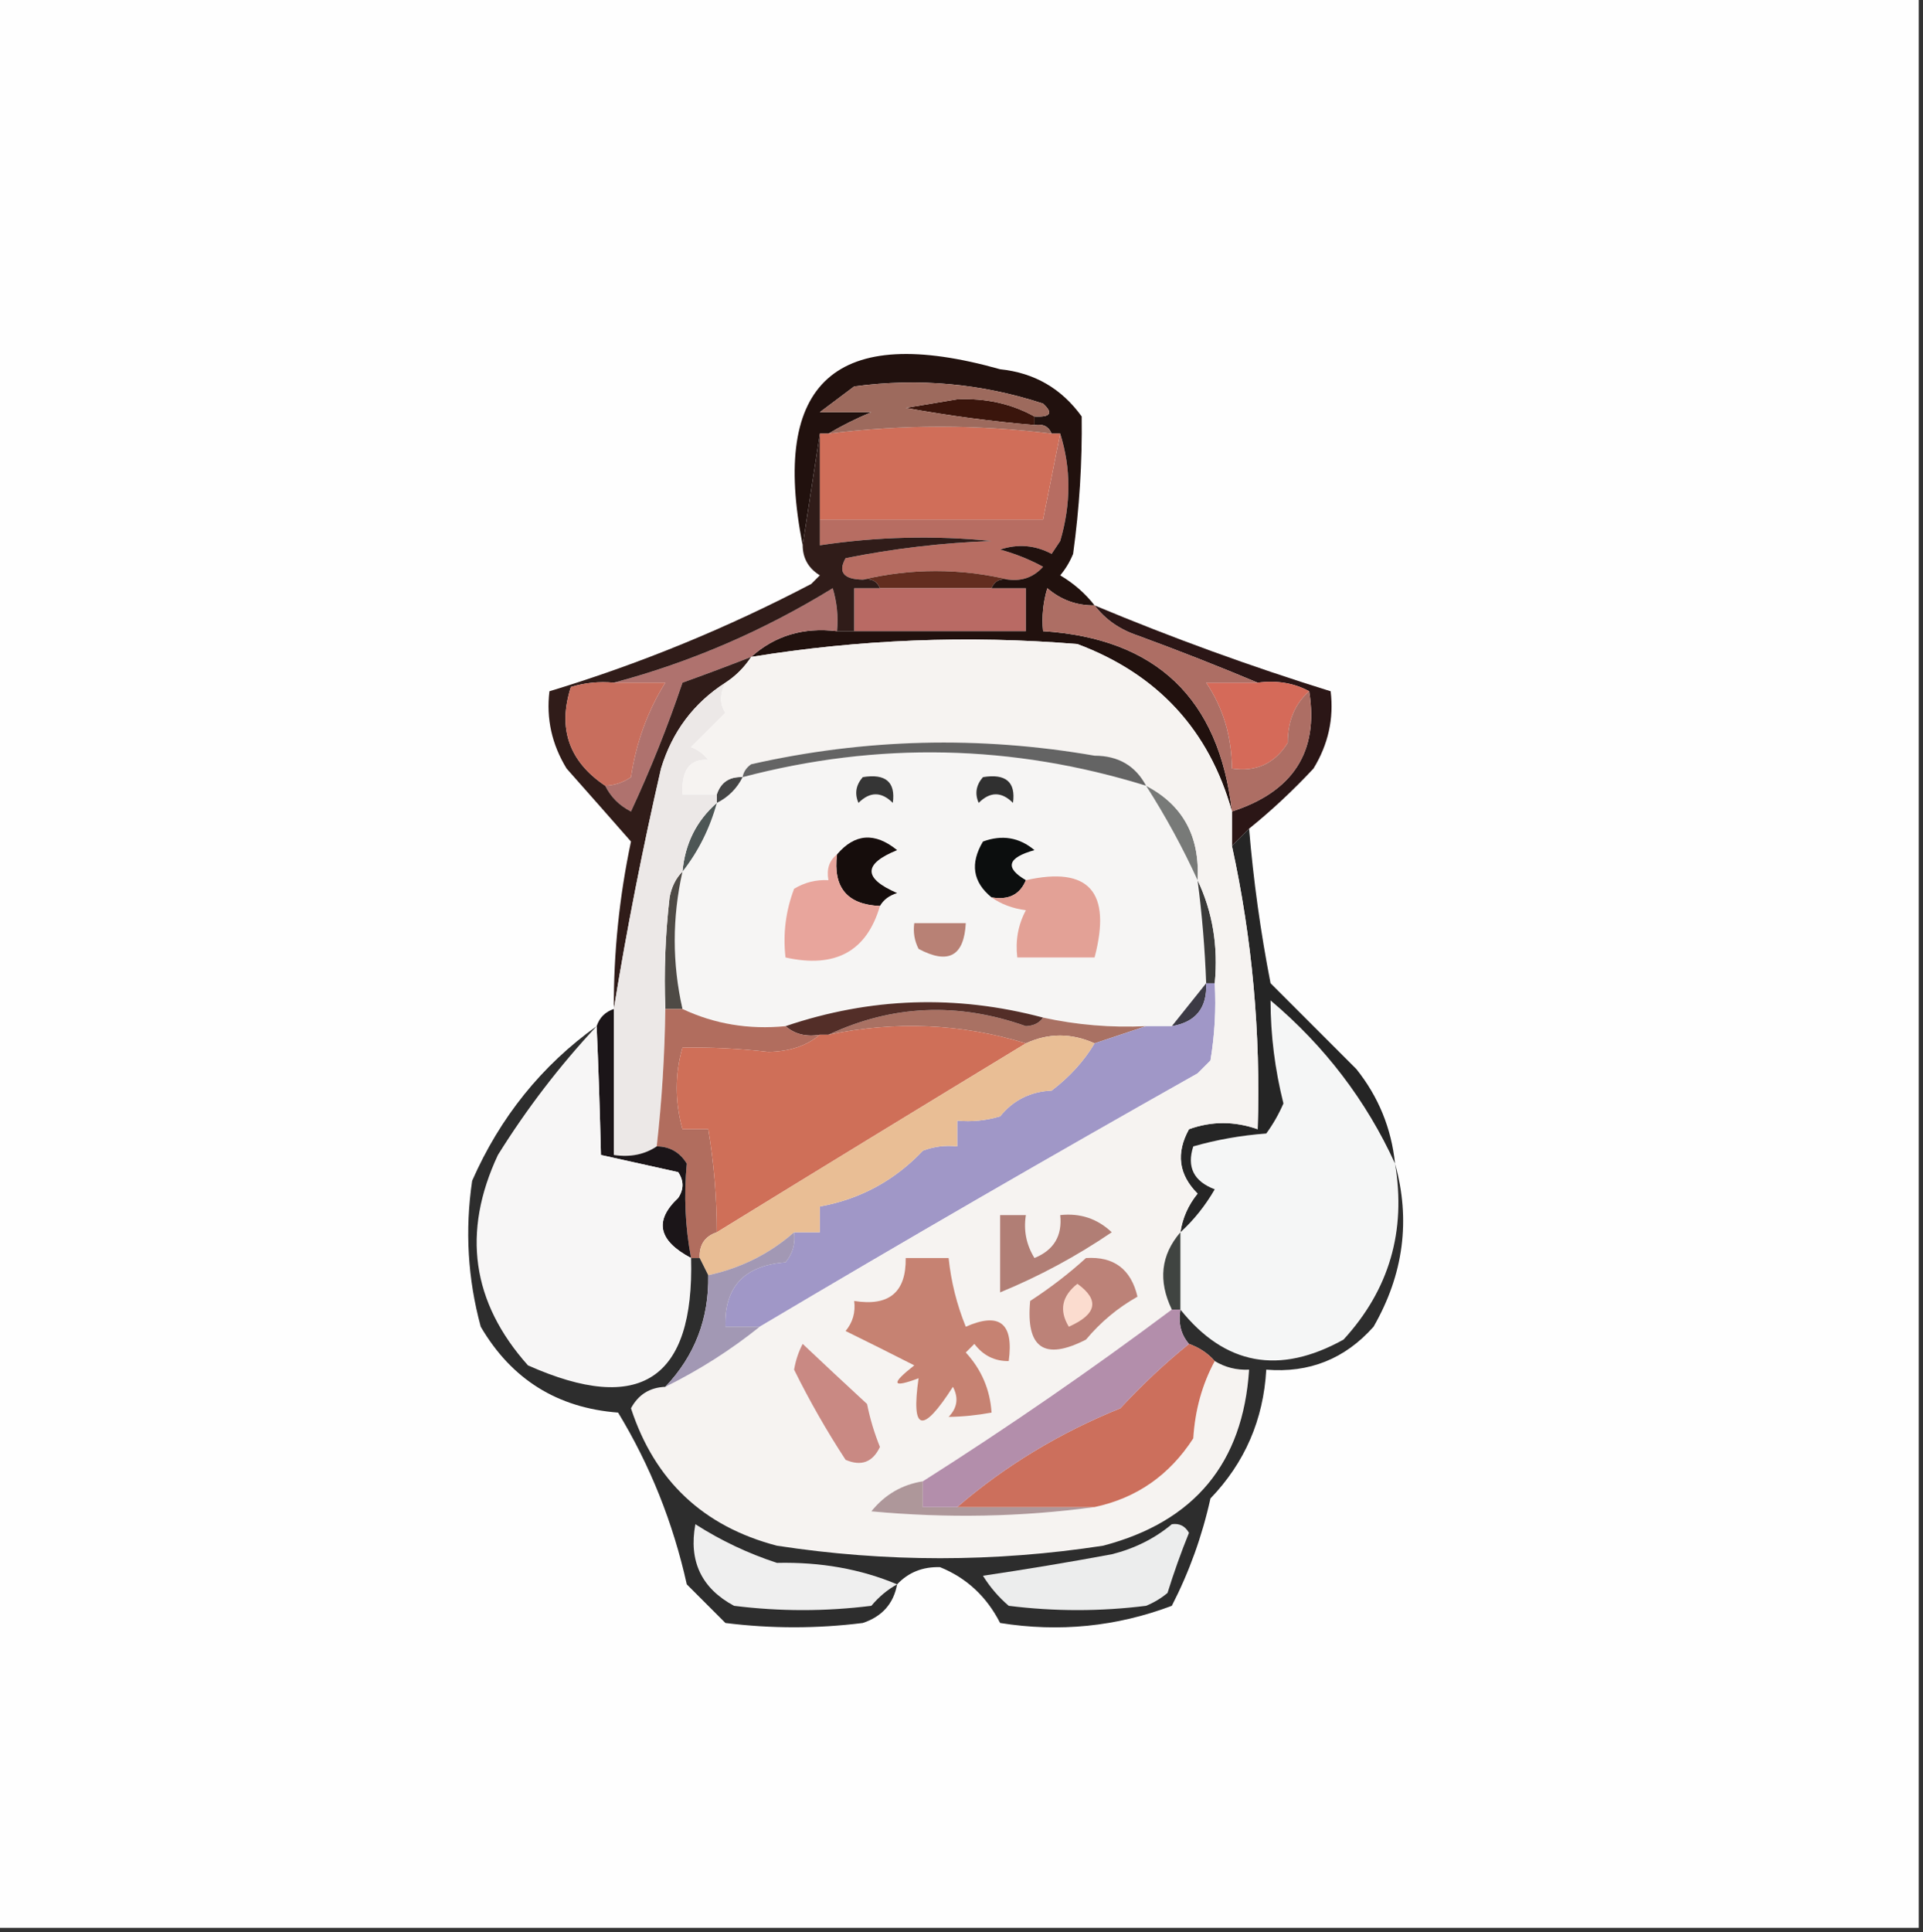 <?xml version="1.0" encoding="UTF-8"?>
<!DOCTYPE svg PUBLIC "-//W3C//DTD SVG 1.1//EN" "http://www.w3.org/Graphics/SVG/1.1/DTD/svg11.dtd">
<svg xmlns="http://www.w3.org/2000/svg" version="1.1" width="224px" height="225px" style="shape-rendering:geometricPrecision; text-rendering:geometricPrecision; image-rendering:optimizeQuality; fill-rule:evenodd; clip-rule:evenodd" xmlns:xlink="http://www.w3.org/1999/xlink">
<rect width="100%" height="100%" fill="#333333" stroke="none"/>
<g><path style="opacity:1" fill="#fefefe" d="M -0.5,-0.5 C 74.167,-0.5 148.833,-0.5 223.5,-0.5C 223.5,74.5 223.5,149.5 223.5,224.5C 148.833,224.5 74.167,224.5 -0.5,224.5C -0.5,149.5 -0.5,74.5 -0.5,-0.5 Z"/></g>
<g><path style="opacity:1" fill="#b76d62" d="M 123.5,50.5 C 124.768,54.522 124.768,58.689 123.5,63C 123.167,63.5 122.833,64 122.5,64.5C 120.568,63.48 118.568,63.313 116.5,64C 118.246,64.471 119.913,65.138 121.5,66C 120.437,67.188 119.103,67.688 117.5,67.5C 111.833,66.167 106.167,66.167 100.5,67.5C 98.255,67.459 97.588,66.626 98.5,65C 104.103,63.876 109.769,63.21 115.5,63C 108.805,62.335 102.138,62.502 95.5,63.5C 95.5,62.5 95.5,61.5 95.5,60.5C 104.167,60.5 112.833,60.5 121.5,60.5C 122.167,57.167 122.833,53.833 123.5,50.5 Z"/></g>
<g><path style="opacity:1" fill="#632d1f" d="M 100.5,67.5 C 106.167,66.167 111.833,66.167 117.5,67.5C 116.508,67.328 115.842,67.662 115.5,68.5C 111.167,68.5 106.833,68.5 102.5,68.5C 102.158,67.662 101.492,67.328 100.5,67.5 Z"/></g>
<g><path style="opacity:1" fill="#b96a64" d="M 102.5,68.5 C 106.833,68.5 111.167,68.5 115.5,68.5C 116.833,68.5 118.167,68.5 119.5,68.5C 119.5,70.167 119.5,71.833 119.5,73.5C 112.833,73.5 106.167,73.5 99.5,73.5C 99.5,71.833 99.5,70.167 99.5,68.5C 100.5,68.5 101.5,68.5 102.5,68.5 Z"/></g>
<g><path style="opacity:1" fill="#2b1616" d="M 127.5,70.5 C 136.562,74.288 145.729,77.622 155,80.5C 155.388,83.685 154.721,86.685 153,89.5C 150.604,92.067 148.104,94.4 145.5,96.5C 144.833,97.167 144.167,97.833 143.5,98.5C 143.5,97.167 143.5,95.833 143.5,94.5C 150.635,92.188 153.635,87.521 152.5,80.5C 150.735,79.539 148.735,79.205 146.5,79.5C 141.972,77.596 137.306,75.763 132.5,74C 130.416,73.303 128.749,72.136 127.5,70.5 Z"/></g>
<g><path style="opacity:1" fill="#21110e" d="M 127.5,70.5 C 125.418,70.528 123.584,69.861 122,68.5C 121.506,70.134 121.34,71.801 121.5,73.5C 134.68,74.347 142.014,81.347 143.5,94.5C 140.848,85.011 134.848,78.511 125.5,75C 112.723,73.961 100.056,74.461 87.5,76.5C 90.251,74.025 93.584,73.025 97.5,73.5C 98.167,73.5 98.833,73.5 99.5,73.5C 106.167,73.5 112.833,73.5 119.5,73.5C 119.5,71.833 119.5,70.167 119.5,68.5C 118.167,68.5 116.833,68.5 115.5,68.5C 115.842,67.662 116.508,67.328 117.5,67.5C 119.103,67.688 120.437,67.188 121.5,66C 119.913,65.138 118.246,64.471 116.5,64C 118.568,63.313 120.568,63.48 122.5,64.5C 122.833,64 123.167,63.5 123.5,63C 124.768,58.689 124.768,54.522 123.5,50.5C 123.167,50.5 122.833,50.5 122.5,50.5C 122.158,49.662 121.492,49.328 120.5,49.5C 120.5,49.167 120.5,48.833 120.5,48.5C 122.379,48.607 122.712,48.107 121.5,47C 114.35,44.656 107.016,43.989 99.5,45C 98.167,46 96.833,47 95.5,48C 97.5,48 99.5,48 101.5,48C 99.685,48.757 98.019,49.59 96.5,50.5C 96.167,50.5 95.833,50.5 95.5,50.5C 94.833,54.833 94.167,59.167 93.5,63.5C 89.727,44.453 97.393,37.619 116.5,43C 120.491,43.412 123.658,45.246 126,48.5C 126.068,53.828 125.735,59.162 125,64.5C 124.626,65.416 124.126,66.25 123.5,67C 125.093,67.949 126.426,69.115 127.5,70.5 Z"/></g>
<g><path style="opacity:1" fill="#d06e59" d="M 122.5,50.5 C 122.833,50.5 123.167,50.5 123.5,50.5C 122.833,53.833 122.167,57.167 121.5,60.5C 112.833,60.5 104.167,60.5 95.5,60.5C 95.5,57.167 95.5,53.833 95.5,50.5C 95.833,50.5 96.167,50.5 96.5,50.5C 105.15,49.421 113.817,49.421 122.5,50.5 Z"/></g>
<g><path style="opacity:1" fill="#3a150c" d="M 120.5,48.5 C 120.5,48.833 120.5,49.167 120.5,49.5C 115.477,49.073 110.477,48.407 105.5,47.5C 107.5,47.167 109.5,46.833 111.5,46.5C 114.814,46.343 117.814,47.009 120.5,48.5 Z"/></g>
<g><path style="opacity:1" fill="#9d6a5d" d="M 120.5,48.5 C 117.814,47.009 114.814,46.343 111.5,46.5C 109.5,46.833 107.5,47.167 105.5,47.5C 110.477,48.407 115.477,49.073 120.5,49.5C 121.492,49.328 122.158,49.662 122.5,50.5C 113.817,49.421 105.15,49.421 96.5,50.5C 98.019,49.59 99.685,48.757 101.5,48C 99.5,48 97.5,48 95.5,48C 96.833,47 98.167,46 99.5,45C 107.016,43.989 114.35,44.656 121.5,47C 122.712,48.107 122.379,48.607 120.5,48.5 Z"/></g>
<g><path style="opacity:1" fill="#af726e" d="M 97.5,73.5 C 93.584,73.025 90.251,74.025 87.5,76.5C 84.807,77.552 82.14,78.552 79.5,79.5C 77.772,84.621 75.772,89.621 73.5,94.5C 72.145,93.812 71.145,92.812 70.5,91.5C 71.583,91.461 72.583,91.127 73.5,90.5C 74.1,86.482 75.433,82.815 77.5,79.5C 75.5,79.5 73.5,79.5 71.5,79.5C 80.428,77.125 88.928,73.458 97,68.5C 97.493,70.134 97.66,71.801 97.5,73.5 Z"/></g>
<g><path style="opacity:1" fill="#301c19" d="M 95.5,50.5 C 95.5,53.833 95.5,57.167 95.5,60.5C 95.5,61.5 95.5,62.5 95.5,63.5C 102.138,62.502 108.805,62.335 115.5,63C 109.769,63.21 104.103,63.876 98.5,65C 97.588,66.626 98.255,67.459 100.5,67.5C 101.492,67.328 102.158,67.662 102.5,68.5C 101.5,68.5 100.5,68.5 99.5,68.5C 99.5,70.167 99.5,71.833 99.5,73.5C 98.833,73.5 98.167,73.5 97.5,73.5C 97.66,71.801 97.493,70.134 97,68.5C 88.928,73.458 80.428,77.125 71.5,79.5C 69.801,79.34 68.134,79.507 66.5,80C 64.944,84.832 66.277,88.665 70.5,91.5C 71.145,92.812 72.145,93.812 73.5,94.5C 75.772,89.621 77.772,84.621 79.5,79.5C 82.14,78.552 84.807,77.552 87.5,76.5C 86.694,77.728 85.694,78.728 84.5,79.5C 80.805,81.869 78.305,85.203 77,89.5C 74.836,98.911 73.003,108.245 71.5,117.5C 71.474,110.932 72.14,104.432 73.5,98C 71.069,95.228 68.569,92.394 66,89.5C 64.279,86.685 63.612,83.685 64,80.5C 74.482,77.325 84.649,73.159 94.5,68C 94.833,67.667 95.167,67.333 95.5,67C 94.177,66.184 93.511,65.017 93.5,63.5C 94.167,59.167 94.833,54.833 95.5,50.5 Z"/></g>
<g><path style="opacity:1" fill="#c86e5d" d="M 71.5,79.5 C 73.5,79.5 75.5,79.5 77.5,79.5C 75.433,82.815 74.1,86.482 73.5,90.5C 72.583,91.127 71.583,91.461 70.5,91.5C 66.277,88.665 64.944,84.832 66.5,80C 68.134,79.507 69.801,79.34 71.5,79.5 Z"/></g>
<g><path style="opacity:1" fill="#d56a59" d="M 146.5,79.5 C 148.735,79.205 150.735,79.539 152.5,80.5C 150.836,81.949 150.002,83.949 150,86.5C 148.491,88.919 146.325,89.919 143.5,89.5C 143.467,85.744 142.467,82.411 140.5,79.5C 142.5,79.5 144.5,79.5 146.5,79.5 Z"/></g>
<g><path style="opacity:1" fill="#ad6e64" d="M 127.5,70.5 C 128.749,72.136 130.416,73.303 132.5,74C 137.306,75.763 141.972,77.596 146.5,79.5C 144.5,79.5 142.5,79.5 140.5,79.5C 142.467,82.411 143.467,85.744 143.5,89.5C 146.325,89.919 148.491,88.919 150,86.5C 150.002,83.949 150.836,81.949 152.5,80.5C 153.635,87.521 150.635,92.188 143.5,94.5C 142.014,81.347 134.68,74.347 121.5,73.5C 121.34,71.801 121.506,70.134 122,68.5C 123.584,69.861 125.418,70.528 127.5,70.5 Z"/></g>
<g><path style="opacity:1" fill="#f6f5f4" d="M 133.5,91.5 C 135.784,95.073 137.784,98.74 139.5,102.5C 140.021,106.481 140.354,110.481 140.5,114.5C 139.197,116.142 137.864,117.809 136.5,119.5C 135.5,119.5 134.5,119.5 133.5,119.5C 129.434,119.693 125.434,119.36 121.5,118.5C 111.402,115.812 101.402,116.145 91.5,119.5C 87.227,119.919 83.227,119.252 79.5,117.5C 78.296,112.189 78.296,106.856 79.5,101.5C 81.341,99.151 82.674,96.485 83.5,93.5C 84.833,92.833 85.833,91.833 86.5,90.5C 102.277,86.343 117.943,86.677 133.5,91.5 Z"/></g>
<g><path style="opacity:1" fill="#454545" d="M 86.5,90.5 C 85.833,91.833 84.833,92.833 83.5,93.5C 83.5,93.167 83.5,92.833 83.5,92.5C 83.973,91.094 84.973,90.427 86.5,90.5 Z"/></g>
<g><path style="opacity:1" fill="#353535" d="M 100.5,90.5 C 103.166,90.066 104.333,91.066 104,93.5C 102.667,92.167 101.333,92.167 100,93.5C 99.53,92.423 99.697,91.423 100.5,90.5 Z"/></g>
<g><path style="opacity:1" fill="#303030" d="M 114.5,90.5 C 117.166,90.066 118.333,91.066 118,93.5C 116.667,92.167 115.333,92.167 114,93.5C 113.53,92.423 113.697,91.423 114.5,90.5 Z"/></g>
<g><path style="opacity:1" fill="#787a78" d="M 133.5,91.5 C 137.791,93.737 139.791,97.404 139.5,102.5C 137.784,98.74 135.784,95.073 133.5,91.5 Z"/></g>
<g><path style="opacity:1" fill="#4d5655" d="M 83.5,93.5 C 82.674,96.485 81.341,99.151 79.5,101.5C 79.794,98.246 81.127,95.579 83.5,93.5 Z"/></g>
<g><path style="opacity:1" fill="#160d0c" d="M 102.5,105.5 C 98.686,105.349 97.019,103.349 97.5,99.5C 99.573,97.06 101.906,96.894 104.5,99C 100.534,100.612 100.534,102.279 104.5,104C 103.584,104.278 102.918,104.778 102.5,105.5 Z"/></g>
<g><path style="opacity:1" fill="#0c0e0e" d="M 119.5,102.5 C 118.817,104.176 117.483,104.843 115.5,104.5C 113.313,102.718 112.98,100.552 114.5,98C 116.728,97.18 118.728,97.513 120.5,99C 117.347,99.883 117.014,101.05 119.5,102.5 Z"/></g>
<g><path style="opacity:1" fill="#e3a196" d="M 115.5,104.5 C 117.483,104.843 118.817,104.176 119.5,102.5C 126.847,100.856 129.513,103.856 127.5,111.5C 124.5,111.5 121.5,111.5 118.5,111.5C 118.261,109.533 118.594,107.699 119.5,106C 117.942,105.79 116.609,105.29 115.5,104.5 Z"/></g>
<g><path style="opacity:1" fill="#4e4a45" d="M 79.5,101.5 C 78.296,106.856 78.296,112.189 79.5,117.5C 78.833,117.5 78.167,117.5 77.5,117.5C 77.334,113.154 77.501,108.821 78,104.5C 78.232,103.263 78.732,102.263 79.5,101.5 Z"/></g>
<g><path style="opacity:1" fill="#b88175" d="M 106.5,107.5 C 108.5,107.5 110.5,107.5 112.5,107.5C 112.299,111.35 110.466,112.35 107,110.5C 106.517,109.552 106.351,108.552 106.5,107.5 Z"/></g>
<g><path style="opacity:1" fill="#e8a59c" d="M 97.5,99.5 C 97.019,103.349 98.686,105.349 102.5,105.5C 100.964,110.791 97.297,112.791 91.5,111.5C 91.187,108.753 91.52,106.086 92.5,103.5C 93.736,102.754 95.07,102.421 96.5,102.5C 96.263,101.209 96.596,100.209 97.5,99.5 Z"/></g>
<g><path style="opacity:1" fill="#3a3a39" d="M 139.5,102.5 C 141.25,106.183 141.917,110.183 141.5,114.5C 141.167,114.5 140.833,114.5 140.5,114.5C 140.354,110.481 140.021,106.481 139.5,102.5 Z"/></g>
<g><path style="opacity:1" fill="#ece8e7" d="M 84.5,79.5 C 83.829,80.847 83.829,82.014 84.5,83C 83.167,84.333 81.833,85.667 80.5,87C 81.308,87.308 81.975,87.808 82.5,88.5C 80.369,88.338 79.369,89.671 79.5,92.5C 80.833,92.5 82.167,92.5 83.5,92.5C 83.5,92.833 83.5,93.167 83.5,93.5C 81.127,95.579 79.794,98.246 79.5,101.5C 78.732,102.263 78.232,103.263 78,104.5C 77.501,108.821 77.334,113.154 77.5,117.5C 77.431,122.854 77.098,128.187 76.5,133.5C 75.081,134.451 73.415,134.784 71.5,134.5C 71.5,128.833 71.5,123.167 71.5,117.5C 73.003,108.245 74.836,98.911 77,89.5C 78.305,85.203 80.805,81.869 84.5,79.5 Z"/></g>
<g><path style="opacity:1" fill="#3c3a45" d="M 140.5,114.5 C 140.631,117.367 139.297,119.033 136.5,119.5C 137.864,117.809 139.197,116.142 140.5,114.5 Z"/></g>
<g><path style="opacity:1" fill="#a97163" d="M 121.5,118.5 C 125.434,119.36 129.434,119.693 133.5,119.5C 131.5,120.167 129.5,120.833 127.5,121.5C 124.796,120.286 122.129,120.286 119.5,121.5C 111.979,119.197 104.313,118.864 96.5,120.5C 103.912,117.017 111.578,116.684 119.5,119.5C 120.416,119.457 121.083,119.124 121.5,118.5 Z"/></g>
<g><path style="opacity:1" fill="#f5f6f6" d="M 162.5,135.5 C 163.818,143.371 161.818,150.205 156.5,156C 149.023,160.151 142.689,158.985 137.5,152.5C 137.5,149.5 137.5,146.5 137.5,143.5C 139.054,142.086 140.388,140.419 141.5,138.5C 139.054,137.573 138.221,135.906 139,133.5C 141.74,132.718 144.574,132.218 147.5,132C 148.293,130.915 148.96,129.748 149.5,128.5C 148.503,124.521 148.003,120.521 148,116.5C 154.309,121.823 159.143,128.157 162.5,135.5 Z"/></g>
<g><path style="opacity:1" fill="#532e28" d="M 121.5,118.5 C 121.083,119.124 120.416,119.457 119.5,119.5C 111.578,116.684 103.912,117.017 96.5,120.5C 96.167,120.5 95.833,120.5 95.5,120.5C 93.901,120.768 92.568,120.434 91.5,119.5C 101.402,116.145 111.402,115.812 121.5,118.5 Z"/></g>
<g><path style="opacity:1" fill="#b16d5e" d="M 77.5,117.5 C 78.167,117.5 78.833,117.5 79.5,117.5C 83.227,119.252 87.227,119.919 91.5,119.5C 92.568,120.434 93.901,120.768 95.5,120.5C 93.952,121.794 91.952,122.461 89.5,122.5C 86.136,122.107 82.803,121.94 79.5,122C 78.605,125.095 78.605,128.262 79.5,131.5C 80.5,131.5 81.5,131.5 82.5,131.5C 83.162,135.466 83.496,139.466 83.5,143.5C 82.094,143.973 81.427,144.973 81.5,146.5C 81.167,146.5 80.833,146.5 80.5,146.5C 79.814,142.881 79.648,139.215 80,135.5C 79.184,134.177 78.017,133.511 76.5,133.5C 77.098,128.187 77.431,122.854 77.5,117.5 Z"/></g>
<g><path style="opacity:1" fill="#1b1518" d="M 71.5,117.5 C 71.5,123.167 71.5,128.833 71.5,134.5C 73.415,134.784 75.081,134.451 76.5,133.5C 78.017,133.511 79.184,134.177 80,135.5C 79.648,139.215 79.814,142.881 80.5,146.5C 76.672,144.481 76.172,142.148 79,139.5C 79.667,138.5 79.667,137.5 79,136.5C 76,135.833 73,135.167 70,134.5C 69.878,129.309 69.711,124.309 69.5,119.5C 69.833,118.5 70.5,117.833 71.5,117.5 Z"/></g>
<g><path style="opacity:1" fill="#cf6f58" d="M 119.5,121.5 C 107.555,128.748 95.555,136.082 83.5,143.5C 83.496,139.466 83.162,135.466 82.5,131.5C 81.5,131.5 80.5,131.5 79.5,131.5C 78.605,128.262 78.605,125.095 79.5,122C 82.803,121.94 86.136,122.107 89.5,122.5C 91.952,122.461 93.952,121.794 95.5,120.5C 95.833,120.5 96.167,120.5 96.5,120.5C 104.313,118.864 111.979,119.197 119.5,121.5 Z"/></g>
<g><path style="opacity:1" fill="#252525" d="M 145.5,96.5 C 146.005,102.539 146.838,108.539 148,114.5C 151.333,117.833 154.667,121.167 158,124.5C 160.575,127.726 162.075,131.393 162.5,135.5C 159.143,128.157 154.309,121.823 148,116.5C 148.003,120.521 148.503,124.521 149.5,128.5C 148.96,129.748 148.293,130.915 147.5,132C 144.574,132.218 141.74,132.718 139,133.5C 138.221,135.906 139.054,137.573 141.5,138.5C 140.388,140.419 139.054,142.086 137.5,143.5C 137.751,141.83 138.418,140.33 139.5,139C 137.294,136.791 136.96,134.291 138.5,131.5C 141.126,130.551 143.792,130.551 146.5,131.5C 146.864,120.327 145.864,109.327 143.5,98.5C 144.167,97.833 144.833,97.167 145.5,96.5 Z"/></g>
<g><path style="opacity:1" fill="#f7f6f6" d="M 69.5,119.5 C 69.711,124.309 69.878,129.309 70,134.5C 73,135.167 76,135.833 79,136.5C 79.667,137.5 79.667,138.5 79,139.5C 76.172,142.148 76.672,144.481 80.5,146.5C 80.88,160.65 74.547,164.817 61.5,159C 54.952,151.666 53.785,143.499 58,134.5C 61.358,129.11 65.191,124.11 69.5,119.5 Z"/></g>
<g><path style="opacity:1" fill="#a097c7" d="M 140.5,114.5 C 140.833,114.5 141.167,114.5 141.5,114.5C 141.665,117.518 141.498,120.518 141,123.5C 140.5,124 140,124.5 139.5,125C 122.354,134.661 105.354,144.495 88.5,154.5C 87.167,154.5 85.833,154.5 84.5,154.5C 84.353,149.87 86.686,147.37 91.5,147C 92.337,145.989 92.67,144.822 92.5,143.5C 93.5,143.5 94.5,143.5 95.5,143.5C 95.5,142.5 95.5,141.5 95.5,140.5C 100.201,139.649 104.201,137.482 107.5,134C 108.793,133.51 110.127,133.343 111.5,133.5C 111.5,132.5 111.5,131.5 111.5,130.5C 113.199,130.66 114.866,130.494 116.5,130C 118.026,128.113 120.026,127.113 122.5,127C 124.59,125.412 126.257,123.578 127.5,121.5C 129.5,120.833 131.5,120.167 133.5,119.5C 134.5,119.5 135.5,119.5 136.5,119.5C 139.297,119.033 140.631,117.367 140.5,114.5 Z"/></g>
<g><path style="opacity:1" fill="#e9be95" d="M 127.5,121.5 C 126.257,123.578 124.59,125.412 122.5,127C 120.026,127.113 118.026,128.113 116.5,130C 114.866,130.494 113.199,130.66 111.5,130.5C 111.5,131.5 111.5,132.5 111.5,133.5C 110.127,133.343 108.793,133.51 107.5,134C 104.201,137.482 100.201,139.649 95.5,140.5C 95.5,141.5 95.5,142.5 95.5,143.5C 94.5,143.5 93.5,143.5 92.5,143.5C 89.638,146.01 86.304,147.677 82.5,148.5C 82.167,147.833 81.833,147.167 81.5,146.5C 81.427,144.973 82.094,143.973 83.5,143.5C 95.555,136.082 107.555,128.748 119.5,121.5C 122.129,120.286 124.796,120.286 127.5,121.5 Z"/></g>
<g><path style="opacity:1" fill="#f6f3f1" d="M 143.5,94.5 C 143.5,95.833 143.5,97.167 143.5,98.5C 145.864,109.327 146.864,120.327 146.5,131.5C 143.792,130.551 141.126,130.551 138.5,131.5C 136.96,134.291 137.294,136.791 139.5,139C 138.418,140.33 137.751,141.83 137.5,143.5C 135.22,146.146 134.887,149.146 136.5,152.5C 127.156,159.49 117.489,166.157 107.5,172.5C 105.063,172.886 103.063,174.053 101.5,176C 110.343,176.824 119.01,176.657 127.5,175.5C 132.385,174.464 136.218,171.798 139,167.5C 139.204,164.203 140.037,161.203 141.5,158.5C 142.708,159.234 144.041,159.567 145.5,159.5C 144.797,170.375 139.131,177.209 128.5,180C 115.841,181.945 103.174,181.945 90.5,180C 81.926,177.76 76.26,172.426 73.5,164C 74.356,162.405 75.689,161.572 77.5,161.5C 81.439,159.554 85.106,157.221 88.5,154.5C 105.354,144.495 122.354,134.661 139.5,125C 140,124.5 140.5,124 141,123.5C 141.498,120.518 141.665,117.518 141.5,114.5C 141.917,110.183 141.25,106.183 139.5,102.5C 139.791,97.404 137.791,93.737 133.5,91.5C 132.264,89.172 130.264,88.006 127.5,88C 114.067,85.671 100.733,86.005 87.5,89C 86.944,89.383 86.611,89.883 86.5,90.5C 84.973,90.427 83.973,91.094 83.5,92.5C 82.167,92.5 80.833,92.5 79.5,92.5C 79.369,89.671 80.369,88.338 82.5,88.5C 81.975,87.808 81.308,87.308 80.5,87C 81.833,85.667 83.167,84.333 84.5,83C 83.829,82.014 83.829,80.847 84.5,79.5C 85.694,78.728 86.694,77.728 87.5,76.5C 100.056,74.461 112.723,73.961 125.5,75C 134.848,78.511 140.848,85.011 143.5,94.5 Z"/></g>
<g><path style="opacity:1" fill="#646464" d="M 133.5,91.5 C 117.943,86.677 102.277,86.343 86.5,90.5C 86.611,89.883 86.944,89.383 87.5,89C 100.733,86.005 114.067,85.671 127.5,88C 130.264,88.006 132.264,89.172 133.5,91.5 Z"/></g>
<g><path style="opacity:1" fill="#2d2d2d" d="M 69.5,119.5 C 65.191,124.11 61.358,129.11 58,134.5C 53.785,143.499 54.952,151.666 61.5,159C 74.547,164.817 80.88,160.65 80.5,146.5C 80.833,146.5 81.167,146.5 81.5,146.5C 81.833,147.167 82.167,147.833 82.5,148.5C 82.592,153.563 80.926,157.897 77.5,161.5C 75.689,161.572 74.356,162.405 73.5,164C 76.26,172.426 81.926,177.76 90.5,180C 103.174,181.945 115.841,181.945 128.5,180C 139.131,177.209 144.797,170.375 145.5,159.5C 144.041,159.567 142.708,159.234 141.5,158.5C 140.71,157.599 139.71,156.932 138.5,156.5C 137.566,155.432 137.232,154.099 137.5,152.5C 142.689,158.985 149.023,160.151 156.5,156C 161.818,150.205 163.818,143.371 162.5,135.5C 164.335,142.067 163.502,148.4 160,154.5C 156.67,158.248 152.503,159.915 147.5,159.5C 147.17,165.333 145.003,170.333 141,174.5C 140.032,178.882 138.532,183.049 136.5,187C 130.051,189.431 123.385,190.098 116.5,189C 114.92,185.916 112.586,183.749 109.5,182.5C 107.486,182.437 105.819,183.103 104.5,184.5C 104.084,186.752 102.751,188.252 100.5,189C 95.167,189.667 89.833,189.667 84.5,189C 83,187.5 81.5,186 80,184.5C 78.404,177.322 75.737,170.655 72,164.5C 64.921,163.96 59.587,160.627 56,154.5C 54.483,148.92 54.149,143.253 55,137.5C 58.265,130.085 63.098,124.085 69.5,119.5 Z"/></g>
<g><path style="opacity:1" fill="#ae979a" d="M 107.5,172.5 C 107.5,173.5 107.5,174.5 107.5,175.5C 108.833,175.5 110.167,175.5 111.5,175.5C 116.833,175.5 122.167,175.5 127.5,175.5C 119.01,176.657 110.343,176.824 101.5,176C 103.063,174.053 105.063,172.886 107.5,172.5 Z"/></g>
<g><path style="opacity:1" fill="#cc6f5c" d="M 138.5,156.5 C 139.71,156.932 140.71,157.599 141.5,158.5C 140.037,161.203 139.204,164.203 139,167.5C 136.218,171.798 132.385,174.464 127.5,175.5C 122.167,175.5 116.833,175.5 111.5,175.5C 117.096,170.691 123.43,166.857 130.5,164C 133.05,161.252 135.717,158.752 138.5,156.5 Z"/></g>
<g><path style="opacity:1" fill="#b38eab" d="M 136.5,152.5 C 136.833,152.5 137.167,152.5 137.5,152.5C 137.232,154.099 137.566,155.432 138.5,156.5C 135.717,158.752 133.05,161.252 130.5,164C 123.43,166.857 117.096,170.691 111.5,175.5C 110.167,175.5 108.833,175.5 107.5,175.5C 107.5,174.5 107.5,173.5 107.5,172.5C 117.489,166.157 127.156,159.49 136.5,152.5 Z"/></g>
<g><path style="opacity:1" fill="#c98983" d="M 93.5,156.5 C 95.872,158.743 98.372,161.077 101,163.5C 101.346,165.218 101.846,166.885 102.5,168.5C 101.652,170.283 100.319,170.783 98.5,170C 96.291,166.623 94.291,163.123 92.5,159.5C 92.685,158.416 93.018,157.416 93.5,156.5 Z"/></g>
<g><path style="opacity:1" fill="#a298b4" d="M 92.5,143.5 C 92.67,144.822 92.337,145.989 91.5,147C 86.686,147.37 84.353,149.87 84.5,154.5C 85.833,154.5 87.167,154.5 88.5,154.5C 85.106,157.221 81.439,159.554 77.5,161.5C 80.926,157.897 82.592,153.563 82.5,148.5C 86.304,147.677 89.638,146.01 92.5,143.5 Z"/></g>
<g><path style="opacity:1" fill="#c68272" d="M 105.5,146.5 C 107.167,146.5 108.833,146.5 110.5,146.5C 110.784,149.254 111.451,151.92 112.5,154.5C 116.44,152.764 118.107,154.097 117.5,158.5C 115.857,158.52 114.524,157.853 113.5,156.5C 113.167,156.833 112.833,157.167 112.5,157.5C 114.327,159.487 115.327,161.821 115.5,164.5C 113.774,164.815 112.107,164.981 110.5,165C 111.517,163.951 111.684,162.784 111,161.5C 107.445,167.044 106.112,166.711 107,160.5C 103.89,161.673 103.723,161.173 106.5,159C 103.814,157.632 101.147,156.299 98.5,155C 99.337,153.989 99.67,152.822 99.5,151.5C 103.56,152.152 105.56,150.485 105.5,146.5 Z"/></g>
<g><path style="opacity:1" fill="#bc8278" d="M 126.5,146.5 C 129.745,146.293 131.745,147.793 132.5,151C 130.208,152.29 128.208,153.957 126.5,156C 121.648,158.487 119.481,156.987 120,151.5C 122.352,149.97 124.519,148.303 126.5,146.5 Z"/></g>
<g><path style="opacity:1" fill="#fbdccf" d="M 125.5,149.5 C 128.108,151.381 127.775,153.048 124.5,154.5C 123.348,152.603 123.681,150.936 125.5,149.5 Z"/></g>
<g><path style="opacity:1" fill="#404441" d="M 137.5,143.5 C 137.5,146.5 137.5,149.5 137.5,152.5C 137.167,152.5 136.833,152.5 136.5,152.5C 134.887,149.146 135.22,146.146 137.5,143.5 Z"/></g>
<g><path style="opacity:1" fill="#b17e75" d="M 116.5,141.5 C 117.5,141.5 118.5,141.5 119.5,141.5C 119.215,143.288 119.548,144.955 120.5,146.5C 122.756,145.579 123.756,143.912 123.5,141.5C 125.827,141.247 127.827,141.914 129.5,143.5C 125.381,146.299 121.047,148.632 116.5,150.5C 116.5,147.5 116.5,144.5 116.5,141.5 Z"/></g>
<g><path style="opacity:1" fill="#eceded" d="M 136.5,177.5 C 137.376,177.369 138.043,177.702 138.5,178.5C 137.568,180.795 136.735,183.129 136,185.5C 135.25,186.126 134.416,186.626 133.5,187C 128.167,187.667 122.833,187.667 117.5,187C 116.313,185.981 115.313,184.814 114.5,183.5C 119.521,182.756 124.521,181.923 129.5,181C 132.174,180.33 134.507,179.163 136.5,177.5 Z"/></g>
<g><path style="opacity:1" fill="#efefef" d="M 104.5,184.5 C 103.373,185.122 102.373,185.955 101.5,187C 96.167,187.667 90.833,187.667 85.5,187C 81.705,184.958 80.205,181.791 81,177.5C 83.97,179.401 87.136,180.901 90.5,182C 95.606,181.886 100.273,182.72 104.5,184.5 Z"/></g>
</svg>

